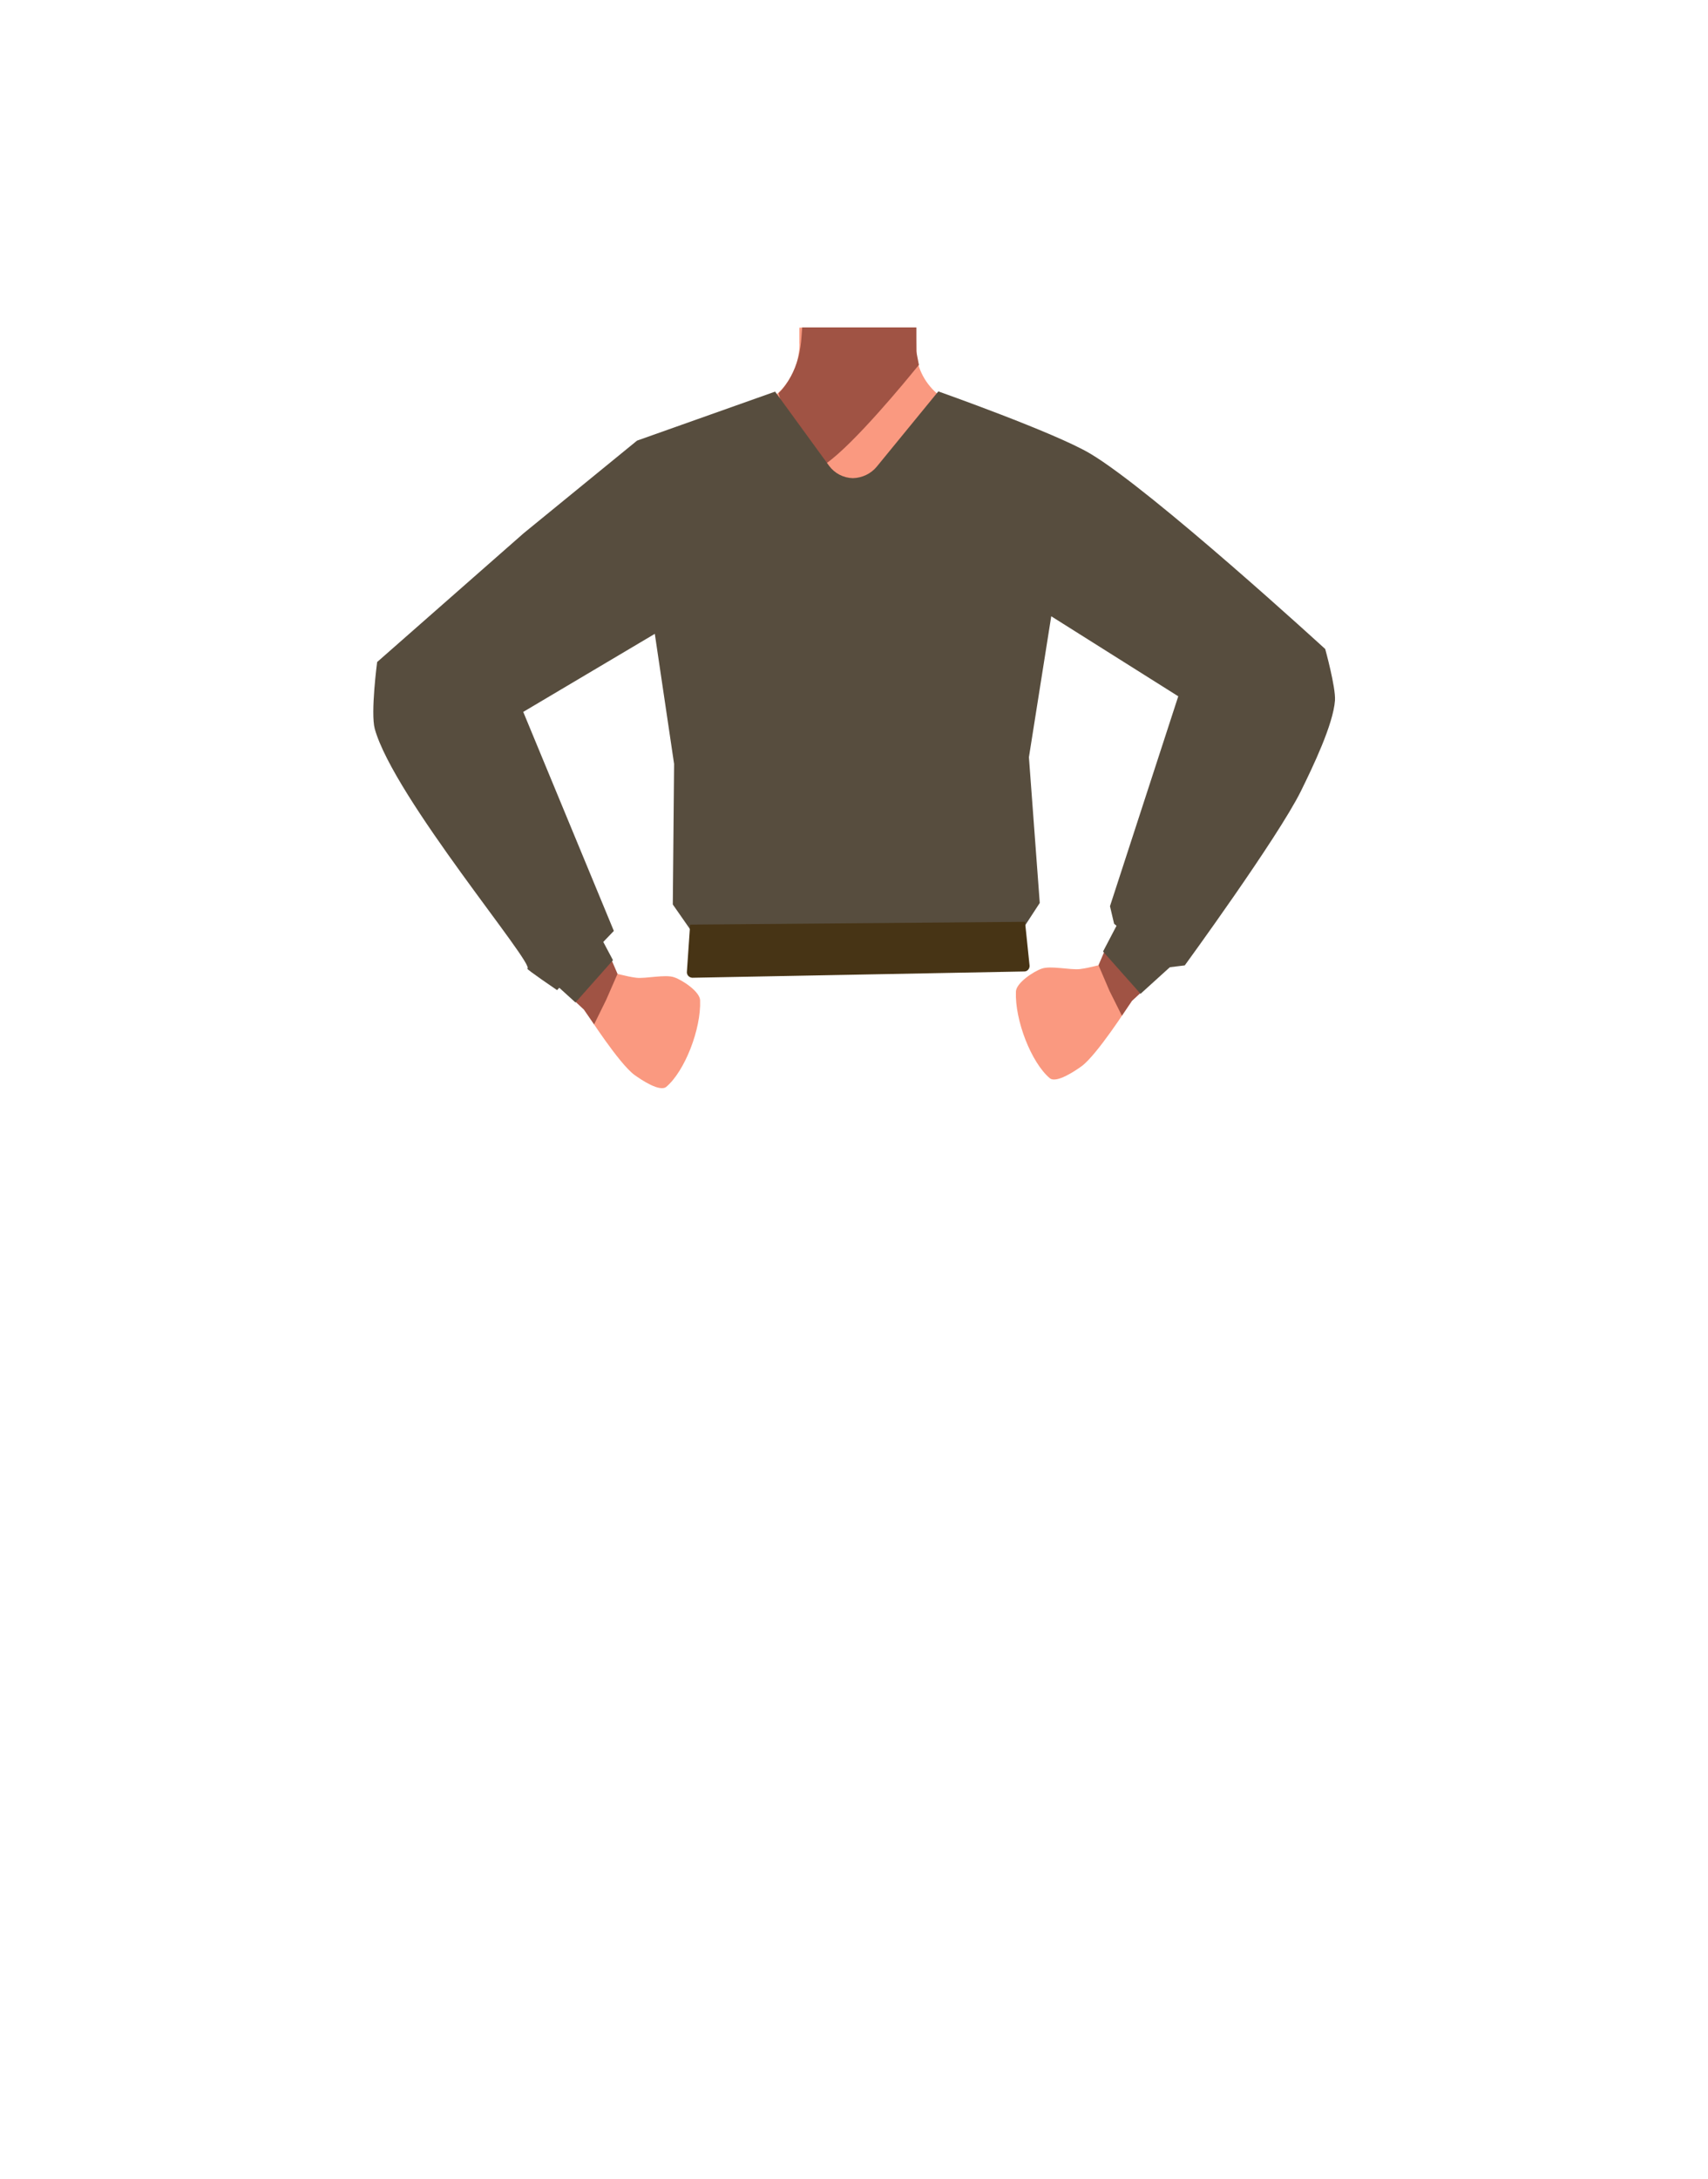 <?xml version="1.0" encoding="utf-8"?>
<!-- Generator: Adobe Illustrator 26.0.1, SVG Export Plug-In . SVG Version: 6.00 Build 0)  -->
<svg version="1.1" id="Calque_1" xmlns="http://www.w3.org/2000/svg" xmlns:xlink="http://www.w3.org/1999/xlink" x="0px" y="0px"
	 viewBox="0 0 788 1005" style="enable-background:new 0 0 788 1005;" xml:space="preserve">
<style type="text/css">
	.st0{fill:#FA9980;}
	.st1{fill:#A05344;}
	.st2{fill:none;stroke:#000000;stroke-width:3;stroke-miterlimit:10;}
	.st3{fill:#D79072;}
	.st4{fill:#574D3E;}
	.st5{fill:#473415;}
</style>
<polygon points="230.2,479.5 230.3,479.5 230.2,479.5 "/>
<polygon points="230.3,479.5 230.4,479.5 230.4,479.5 "/>
<polygon points="230.2,479.5 230.3,479.5 230.2,479.5 "/>
<polygon points="230.3,479.5 230.4,479.5 230.4,479.5 "/>
<path class="st0" d="M515.8,243.8c-0.6,38.4-26.2,33.2-36.9,42.3c-12.6,10.8-8.3,50-17.2,64c-2.5,3.8-11.4,10.1-15.8,9.1
	c-12.5-2.9-24-30.7-34.8-37.7c-6.3-4.1-23.6-3.6-30.2,0c-11.2,6.2-22.3,34.9-34.8,37.7c-4.4,1-13.4-5.2-15.8-9.1
	c-8.9-14-4.6-53.2-17.2-64c-10.6-9.1-36.2-3.9-36.9-42.3c-0.4-26.6,35-37.3,35-37.3l40.1-19.9c9.5-4.7,16-13.8,17.3-24.3
	c0.2-1.4,0.3-2.8,0.2-4.2l0-7h53.6v-3.5v3.5l0.1,6.1v3.2c0,0.3,0,0.7,0,1l0,0c0,0.6,0.1,1.3,0.2,1.9c0.2,1.5,0.5,3.1,0.9,4.6
	c2.2,7.7,7.6,14,14.7,17.6l40.5,20.1c1,0.5,2.1,1,3.2,1.3C489,209.4,516.2,220.5,515.8,243.8z"/>
<polygon class="st0" points="423.5,199 396,231.5 381.1,213.8 368.8,199 369.5,157.4 369.6,151.1 422.6,151.1 422.7,157.2 
	422.8,161.4 422.8,161.4 422.8,162.7 422.9,169.5 "/>
<path class="st1" d="M424,168.2l-1,1.2c-5.1,6.3-28.8,35.1-41.8,44.3c-3.2,2.3-5.7,3.4-7.2,2.7c-6.8-3.3-14.8-35.1-14.8-35.1
	c0.6-0.6,1.3-1.3,1.8-1.9c3.9-4.8,6.5-10.5,7.8-16.6c0-0.2,0.1-0.4,0.1-0.6c0.3-1.4,0.5-3,0.7-4.8s0.3-4.1,0.5-6.4h52.7l0,10.9
	l0.1,0.8l0.1,0.7l0.9,4.6L424,168.2z"/>
<path class="st2" d="M458,250.6c11.9,25,40.9,38.8,40.9,38.8s53,32.8,70.4,44c8.2,5.3,25.2,16.6,39-3.6l0,0
	c11.3-16.6-2.8-30.4-10.2-36.2c-15-11.8-47.9-32.6-60.5-46.7c-9.4-10.5-19.8-30.3-43.1-36.2c0,0-18.6-6.9-31.8,8.2l-0.5,0.6
	C454.8,228,453.1,240.3,458,250.6z"/>
<path class="st3" d="M594.2,295.7c-18.5-7.2-32.7,11.8-37.4,19s-10.7,23.9-13.6,32.1c-7.5,21-17.5,57.3-25.2,77.8
	c-5,13.5-8.1,20.4-0.3,25.9c7,5,16.1-5.8,19.7-9.9c14.8-17.2,44.3-50.4,56.8-70.9c5.1-8.4,14-26.4,16.1-36
	C616.3,306.8,599.7,297.8,594.2,295.7z"/>
<path class="st3" d="M197.4,299.7c18.6-7.2,32.7,11.8,37.4,19s10.7,23.9,13.6,32.1c7.6,21,17.5,57.3,25.2,77.8
	c5,13.5,8.1,20.4,0.3,25.9c-7,5-16.1-5.8-19.7-9.9c-14.9-17.2-44.3-50.4-56.8-70.9c-5.1-8.4-14-26.4-16.1-36
	C175.3,310.8,192,301.8,197.4,299.7z"/>
<path class="st2" d="M333.7,254.6c-11.9,25-40.9,38.8-40.9,38.8s-52.9,32.8-70.4,44c-8.2,5.3-25.2,16.6-38.9-3.6l0,0
	c-11.3-16.6,2.8-30.4,10.2-36.2c15-11.8,47.9-32.6,60.5-46.7c9.4-10.5,19.8-30.3,43.1-36.2c0,0,18.6-6.9,31.8,8.2l0.5,0.6
	C337,232.1,338.6,244.3,333.7,254.6L333.7,254.6z"/>
<path class="st4" d="M404.5,215.2l28.4-34.7c0,0,53.8,19,70.1,28.7c28.6,17,108.4,90.1,108.4,90.1s4.9,17.7,4.5,23.7
	c-0.8,11.1-10.2,30.6-15.7,41.8c-10.7,21.6-53.6,80.4-53.6,80.4l-8.2,1L514,426l-1.9-8.1l31.5-96.8L485,284.2l-10.3,65l5,67.2
	l-7.7,11.8L318.7,429l-8.3-11.9l0.6-64.8l-8.9-60l-60.7,36l41.8,101L257,456.6c0,0-14.3-9.7-13.7-9.9c4-1.5-61.6-78.9-70.4-110.6
	c-2-7.4,1.1-30.8,1.1-30.8l67.6-59.4l52.3-42.7l63.7-22.6l24.9,34.2c2.6,3.5,6.6,5.6,11,5.7l0,0
	C397.7,220.4,401.8,218.5,404.5,215.2z"/>
<path class="st5" d="M316.9,448.2l1.5-21.8l154.5-1.3l2.1,20.2c0.1,1.4-1,2.7-2.4,2.7l-153.2,2.9
	C317.9,450.8,316.8,449.6,316.9,448.2z"/>
<path class="st0" d="M521.4,448.8c2.5,2.9,4.3,8.5-0.8,15.1c0,0-14.5,22.6-21.6,27.8c-3.2,2.3-11.7,8-14.7,5.5
	c-8.5-7.2-16.1-26.6-15.6-39.9c0.1-4,8.1-9.3,11.9-10.6c4.1-1.5,13.2,0.7,17.6,0.2c2.4-0.3,4.7-0.8,7.1-1.4
	C510.9,444,518,444.9,521.4,448.8z"/>
<polygon class="st1" points="509.9,437.9 506.8,445.1 511.9,457 517.6,468.4 522.2,461.6 531.3,453.2 "/>
<polygon class="st4" points="508.9,438.8 515.6,426 542.3,443.7 526.2,458.3 "/>
<path class="st0" d="M270.3,452.8c-2.5,2.9-4.3,8.5,0.8,15.1c0,0,14.5,22.6,21.6,27.8c3.2,2.3,11.7,8,14.7,5.5
	c8.5-7.2,16.1-26.6,15.6-39.9c-0.1-4-8.1-9.3-11.9-10.6c-4.1-1.5-13.2,0.7-17.5,0.2c-2.4-0.3-4.7-0.8-7.1-1.4
	C280.8,448,273.7,448.9,270.3,452.8z"/>
<polygon class="st1" points="281.8,441.9 284.9,449.1 279.7,461 274.1,472.4 269.4,465.6 260.4,457.2 "/>
<polygon class="st4" points="282.8,442.8 276,430 252.5,450.5 265.5,462.3 "/>
<polygon class="st0" points="422.6,151.1 422.6,150.9 422.6,147.6 422.6,151.1 "/>
</svg>
